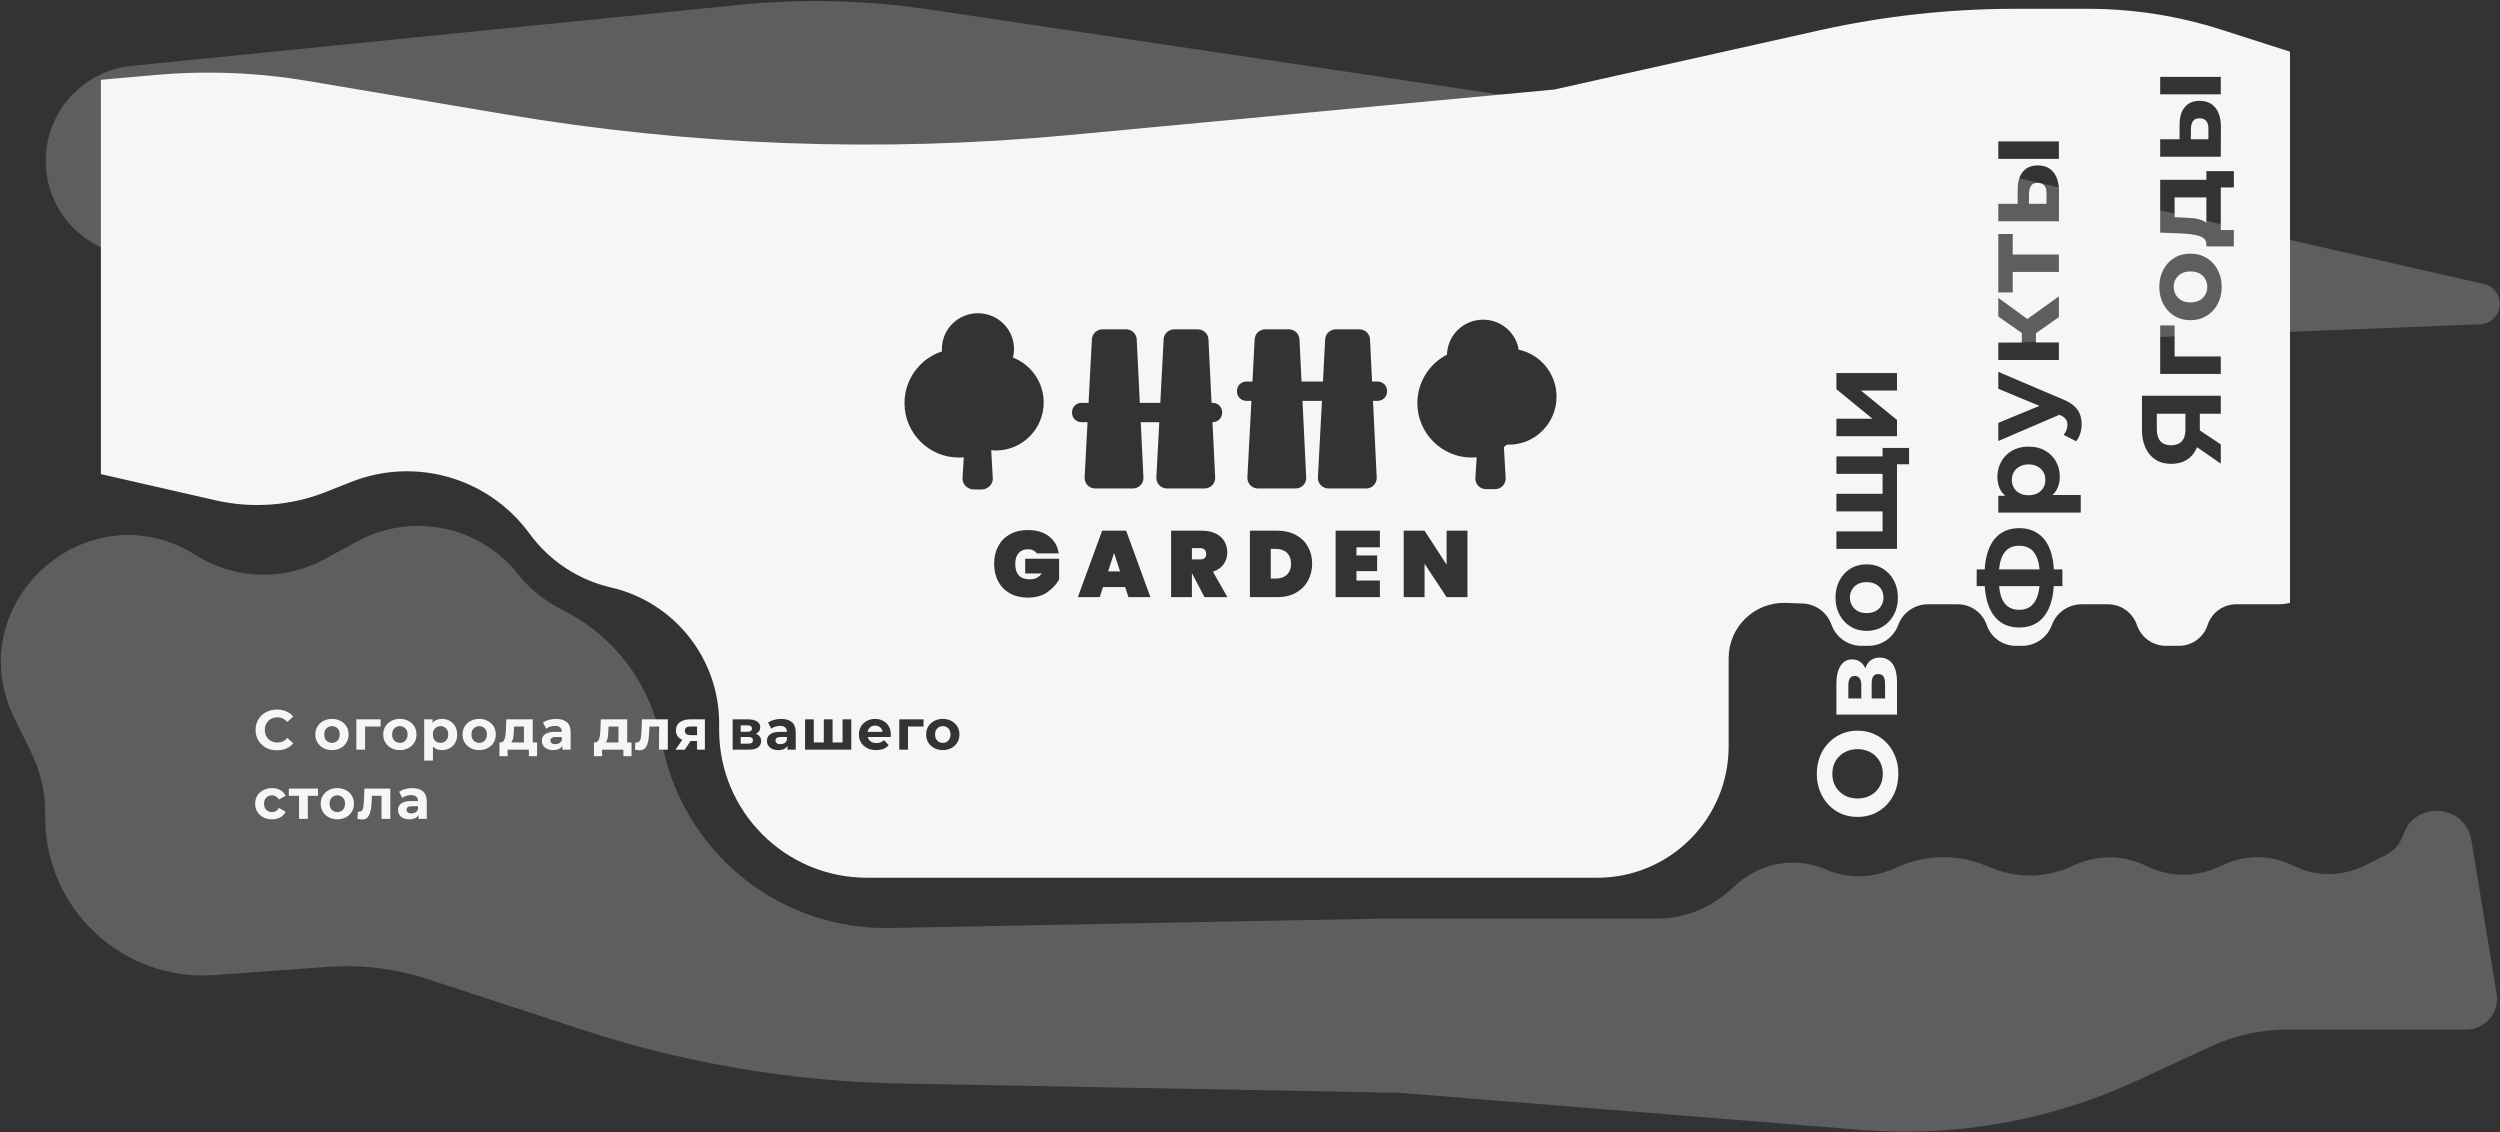 <svg width="2131" height="965" viewBox="0 0 2131 965" fill="none" xmlns="http://www.w3.org/2000/svg">
<rect x="0" y="0" width="2131" height="965" fill="#333333" stroke="none"/>
<path fill-rule="evenodd" clip-rule="evenodd" d="M86 404.141V67.997L133.222 63.853C176.232 60.078 219.547 61.803 262.121 68.985L431.182 97.506C589.715 124.252 751.063 130.184 911.132 115.153L1325 76.291L1550.26 25.981C1605.25 13.697 1661.43 7.5 1717.78 7.5H1779.61C1818.3 7.5 1856.76 13.515 1893.6 25.329L1952 44.058V513.854C1948.78 514.669 1945.43 515.098 1942 515.098H1906.11C1895.01 515.098 1885.18 522.243 1881.75 532.798C1878.32 543.352 1868.49 550.498 1857.39 550.498H1846.19C1835.02 550.498 1825.09 543.379 1821.5 532.798C1817.91 522.217 1807.98 515.098 1796.81 515.098H1774.36C1763.03 515.098 1752.9 522.165 1749 532.798C1745.1 543.43 1734.97 550.498 1723.64 550.498H1718.19C1707.02 550.498 1697.09 543.379 1693.5 532.798C1689.91 522.217 1679.98 515.098 1668.81 515.098H1643.36C1632.03 515.098 1621.9 522.165 1618 532.798C1614.1 543.43 1603.97 550.498 1592.64 550.498H1586.63C1575.17 550.498 1564.95 543.269 1561.13 532.458C1557.43 521.983 1547.7 514.835 1536.6 514.436L1522.3 513.922C1495.64 512.963 1473.5 534.319 1473.5 561V633.5V636.181C1473.5 698.037 1423.36 748.181 1361.5 748.181H1257H1129H930.5H793H738.955C669.392 748.181 613 691.789 613 622.226V616.617C613 561.236 574.766 513.188 520.8 500.75C493.482 494.453 469.267 478.707 452.431 456.29L450.189 453.306C415.238 406.771 353.478 389.367 299.372 410.805L277.964 419.288C248.026 431.15 215.195 433.66 183.801 426.487L86 404.141ZM880.76 469.16C882.04 469.747 883.027 470.6 883.72 471.72H902.44C901.587 465.587 898.813 460.733 894.12 457.16C889.48 453.587 883.453 451.8 876.04 451.8C870.227 451.8 865.16 453.027 860.84 455.48C856.52 457.88 853.187 461.267 850.84 465.64C848.547 470.013 847.4 475 847.4 480.6C847.4 486.2 848.547 491.187 850.84 495.56C853.187 499.933 856.52 503.347 860.84 505.8C865.213 508.2 870.333 509.4 876.2 509.4C882.813 509.4 888.28 507.907 892.6 504.92C896.92 501.88 900.307 498.253 902.76 494.04V476.28H873.88V488.84H888.04C885.533 492.147 882.227 493.8 878.12 493.8C873.8 493.8 870.6 492.707 868.52 490.52C866.44 488.333 865.4 485.027 865.4 480.6C865.4 476.76 866.333 473.747 868.2 471.56C870.067 469.32 872.707 468.2 876.12 468.2C877.933 468.2 879.48 468.52 880.76 469.16ZM937.396 509L940.196 500.44H959.076L961.876 509H980.596L959.956 452.36H939.476L918.756 509H937.396ZM949.636 471.32L954.756 487.08H944.516L949.636 471.32ZM1016.07 488.68L1026.71 509H1046.23L1033.91 487.32C1037.86 486.04 1040.87 483.933 1042.95 481C1045.08 478.067 1046.15 474.707 1046.15 470.92C1046.15 467.4 1045.32 464.253 1043.67 461.48C1042.07 458.653 1039.64 456.44 1036.39 454.84C1033.14 453.187 1029.22 452.36 1024.63 452.36H998.231V509H1015.99V488.68H1016.07ZM1023.03 476.84H1015.99V467.24H1023.03C1024.68 467.24 1025.94 467.667 1026.79 468.52C1027.7 469.373 1028.15 470.547 1028.15 472.04C1028.15 473.693 1027.72 474.92 1026.87 475.72C1026.02 476.467 1024.74 476.84 1023.03 476.84ZM1104.54 455.96C1100.12 453.56 1094.95 452.36 1089.03 452.36H1065.42V509H1089.03C1094.95 509 1100.12 507.773 1104.54 505.32C1109.03 502.813 1112.46 499.4 1114.86 495.08C1117.27 490.76 1118.46 485.907 1118.46 480.52C1118.46 475.08 1117.27 470.227 1114.86 465.96C1112.46 461.693 1109.03 458.36 1104.54 455.96ZM1096.95 489.88C1094.6 492.067 1091.42 493.16 1087.42 493.16H1083.18V467.88H1087.42C1091.42 467.88 1094.6 468.973 1096.95 471.16C1099.29 473.347 1100.47 476.467 1100.47 480.52C1100.47 484.573 1099.29 487.693 1096.95 489.88ZM1156.24 473.48V466.52H1176.24V452.36H1138.48V509H1176.24V494.84H1156.24V486.84H1173.84V473.48H1156.24ZM1233.09 509H1250.85V452.36H1233.09V481.32L1214.29 452.36H1196.53V509H1214.29V480.52L1233.09 509ZM820.469 407.378C820.234 411.174 822.382 414.539 825.589 416.065C826.878 416.782 828.365 417.192 829.957 417.192H836.832C838.633 417.192 840.301 416.667 841.699 415.766C844.572 414.134 846.45 410.97 846.248 407.421L844.901 383.776C846.245 383.911 847.608 383.98 848.987 383.98C871.432 383.98 889.628 365.662 889.628 343.065C889.628 325.603 878.762 310.696 863.467 304.822C864.053 302.471 864.365 300.012 864.365 297.481C864.365 280.647 850.595 267 833.609 267C816.624 267 802.854 280.647 802.854 297.481C802.854 298.163 802.877 298.841 802.921 299.512C784.385 305.597 771 323.042 771 343.614C771 369.244 791.777 390.022 817.408 390.022C818.804 390.022 820.186 389.96 821.551 389.839L820.469 407.378ZM1254.57 390.022C1255.97 390.022 1257.35 389.96 1258.72 389.839L1257.63 407.378C1257.31 412.557 1261.43 416.932 1266.62 416.932H1274.43C1279.6 416.932 1283.71 412.584 1283.41 407.421L1281.92 381.116C1282.83 380.445 1283.73 379.742 1284.59 379.008C1285.11 379.027 1285.63 379.037 1286.15 379.037C1308.6 379.037 1326.79 360.719 1326.79 338.122C1326.79 318.422 1312.96 301.973 1294.55 298.08C1292.18 283.572 1279.49 272.492 1264.18 272.492C1247.43 272.492 1233.8 285.77 1233.44 302.288C1218.43 309.977 1208.17 325.596 1208.17 343.614C1208.17 369.244 1228.94 390.022 1254.57 390.022ZM991.88 289.257C992.131 284.477 996.081 280.73 1000.87 280.73H1021.1C1025.9 280.73 1029.86 284.498 1030.09 289.293L1032.72 343.386H1033.76C1038.18 343.386 1041.76 346.968 1041.76 351.386V351.862C1041.76 356.281 1038.18 359.862 1033.76 359.862H1033.52L1035.81 406.947C1036.06 412.083 1031.96 416.383 1026.82 416.383H994.675C989.519 416.383 985.417 412.06 985.688 406.91L988.164 359.862H972.368L974.655 406.947C974.905 412.083 970.808 416.383 965.666 416.383H933.524C928.368 416.383 924.266 412.06 924.537 406.91L927.013 359.862H921.793C917.374 359.862 913.793 356.281 913.793 351.862V351.386C913.793 346.968 917.374 343.386 921.793 343.386H927.88L930.729 289.257C930.98 284.477 934.93 280.73 939.716 280.73H959.95C964.751 280.73 968.707 284.498 968.939 289.293L971.567 343.386H989.031L991.88 289.257ZM1138.57 280.73C1133.79 280.73 1129.84 284.477 1129.58 289.257L1127.69 325.216H1109.43L1107.68 289.293C1107.45 284.498 1103.49 280.73 1098.69 280.73H1078.46C1073.67 280.73 1069.72 284.477 1069.47 289.257L1067.58 325.216H1062.39C1057.97 325.216 1054.39 328.797 1054.39 333.216V333.692C1054.39 338.11 1057.97 341.692 1062.39 341.692H1066.71L1063.28 406.91C1063.01 412.06 1067.11 416.383 1072.27 416.383H1104.41C1109.55 416.383 1113.65 412.083 1113.4 406.947L1110.23 341.692H1126.83L1123.39 406.91C1123.12 412.06 1127.22 416.383 1132.38 416.383H1164.52C1169.66 416.383 1173.76 412.083 1173.51 406.947L1170.34 341.692H1174.35C1178.77 341.692 1182.35 338.11 1182.35 333.692V333.216C1182.35 328.797 1178.77 325.216 1174.35 325.216H1169.54L1167.8 289.293C1167.56 284.498 1163.61 280.73 1158.81 280.73H1138.57ZM236.064 639.576C233.472 639.576 231.056 639.16 228.816 638.328C226.608 637.464 224.688 636.248 223.056 634.68C221.424 633.112 220.144 631.272 219.216 629.16C218.32 627.048 217.872 624.728 217.872 622.2C217.872 619.672 218.32 617.352 219.216 615.24C220.144 613.128 221.424 611.288 223.056 609.72C224.72 608.152 226.656 606.952 228.864 606.12C231.072 605.256 233.488 604.824 236.112 604.824C239.024 604.824 241.648 605.336 243.984 606.36C246.352 607.352 248.336 608.824 249.936 610.776L244.944 615.384C243.792 614.072 242.512 613.096 241.104 612.456C239.696 611.784 238.16 611.448 236.496 611.448C234.928 611.448 233.488 611.704 232.176 612.216C230.864 612.728 229.728 613.464 228.768 614.424C227.808 615.384 227.056 616.52 226.512 617.832C226 619.144 225.744 620.6 225.744 622.2C225.744 623.8 226 625.256 226.512 626.568C227.056 627.88 227.808 629.016 228.768 629.976C229.728 630.936 230.864 631.672 232.176 632.184C233.488 632.696 234.928 632.952 236.496 632.952C238.16 632.952 239.696 632.632 241.104 631.992C242.512 631.32 243.792 630.312 244.944 628.968L249.936 633.576C248.336 635.528 246.352 637.016 243.984 638.04C241.648 639.064 239.008 639.576 236.064 639.576ZM282.998 639.384C280.246 639.384 277.798 638.808 275.654 637.656C273.542 636.504 271.862 634.936 270.614 632.952C269.398 630.936 268.79 628.648 268.79 626.088C268.79 623.496 269.398 621.208 270.614 619.224C271.862 617.208 273.542 615.64 275.654 614.52C277.798 613.368 280.246 612.792 282.998 612.792C285.718 612.792 288.15 613.368 290.294 614.52C292.438 615.64 294.118 617.192 295.334 619.176C296.55 621.16 297.158 623.464 297.158 626.088C297.158 628.648 296.55 630.936 295.334 632.952C294.118 634.936 292.438 636.504 290.294 637.656C288.15 638.808 285.718 639.384 282.998 639.384ZM282.998 633.24C284.246 633.24 285.366 632.952 286.358 632.376C287.35 631.8 288.134 630.984 288.71 629.928C289.286 628.84 289.574 627.56 289.574 626.088C289.574 624.584 289.286 623.304 288.71 622.248C288.134 621.192 287.35 620.376 286.358 619.8C285.366 619.224 284.246 618.936 282.998 618.936C281.75 618.936 280.63 619.224 279.638 619.8C278.646 620.376 277.846 621.192 277.238 622.248C276.662 623.304 276.374 624.584 276.374 626.088C276.374 627.56 276.662 628.84 277.238 629.928C277.846 630.984 278.646 631.8 279.638 632.376C280.63 632.952 281.75 633.24 282.998 633.24ZM303.748 639V613.176H324.436V619.32H311.188V639H303.748ZM340.862 639.384C338.11 639.384 335.662 638.808 333.518 637.656C331.406 636.504 329.726 634.936 328.478 632.952C327.262 630.936 326.654 628.648 326.654 626.088C326.654 623.496 327.262 621.208 328.478 619.224C329.726 617.208 331.406 615.64 333.518 614.52C335.662 613.368 338.11 612.792 340.862 612.792C343.582 612.792 346.014 613.368 348.158 614.52C350.302 615.64 351.982 617.192 353.198 619.176C354.414 621.16 355.022 623.464 355.022 626.088C355.022 628.648 354.414 630.936 353.198 632.952C351.982 634.936 350.302 636.504 348.158 637.656C346.014 638.808 343.582 639.384 340.862 639.384ZM340.862 633.24C342.11 633.24 343.23 632.952 344.222 632.376C345.214 631.8 345.998 630.984 346.574 629.928C347.15 628.84 347.438 627.56 347.438 626.088C347.438 624.584 347.15 623.304 346.574 622.248C345.998 621.192 345.214 620.376 344.222 619.8C343.23 619.224 342.11 618.936 340.862 618.936C339.614 618.936 338.494 619.224 337.502 619.8C336.51 620.376 335.71 621.192 335.102 622.248C334.526 623.304 334.238 624.584 334.238 626.088C334.238 627.56 334.526 628.84 335.102 629.928C335.71 630.984 336.51 631.8 337.502 632.376C338.494 632.952 339.614 633.24 340.862 633.24ZM376.828 639.384C374.652 639.384 372.749 638.904 371.116 637.944C370.351 637.494 369.663 636.934 369.052 636.266V648.312H361.564V613.176H368.716V616.158C369.362 615.379 370.114 614.737 370.973 614.232C372.604 613.272 374.556 612.792 376.828 612.792C379.26 612.792 381.436 613.352 383.357 614.472C385.309 615.56 386.845 617.096 387.965 619.08C389.116 621.064 389.693 623.4 389.693 626.088C389.693 628.808 389.116 631.16 387.965 633.144C386.845 635.128 385.309 636.664 383.357 637.752C381.436 638.84 379.26 639.384 376.828 639.384ZM375.533 633.24C376.78 633.24 377.884 632.952 378.844 632.376C379.836 631.8 380.62 630.984 381.197 629.928C381.805 628.84 382.108 627.56 382.108 626.088C382.108 624.584 381.805 623.304 381.197 622.248C380.62 621.192 379.836 620.376 378.844 619.8C377.884 619.224 376.78 618.936 375.533 618.936C374.284 618.936 373.164 619.224 372.172 619.8C371.181 620.376 370.396 621.192 369.82 622.248C369.245 623.304 368.957 624.584 368.957 626.088C368.957 627.56 369.245 628.84 369.82 629.928C370.396 630.984 371.181 631.8 372.172 632.376C373.164 632.952 374.284 633.24 375.533 633.24ZM408.477 639.384C405.725 639.384 403.277 638.808 401.133 637.656C399.021 636.504 397.341 634.936 396.093 632.952C394.877 630.936 394.269 628.648 394.269 626.088C394.269 623.496 394.877 621.208 396.093 619.224C397.341 617.208 399.021 615.64 401.133 614.52C403.277 613.368 405.725 612.792 408.477 612.792C411.197 612.792 413.629 613.368 415.773 614.52C417.917 615.64 419.597 617.192 420.813 619.176C422.029 621.16 422.637 623.464 422.637 626.088C422.637 628.648 422.029 630.936 420.813 632.952C419.597 634.936 417.917 636.504 415.773 637.656C413.629 638.808 411.197 639.384 408.477 639.384ZM408.477 633.24C409.725 633.24 410.845 632.952 411.837 632.376C412.829 631.8 413.613 630.984 414.189 629.928C414.765 628.84 415.053 627.56 415.053 626.088C415.053 624.584 414.765 623.304 414.189 622.248C413.613 621.192 412.829 620.376 411.837 619.8C410.845 619.224 409.725 618.936 408.477 618.936C407.229 618.936 406.109 619.224 405.117 619.8C404.125 620.376 403.325 621.192 402.717 622.248C402.141 623.304 401.853 624.584 401.853 626.088C401.853 627.56 402.141 628.84 402.717 629.928C403.325 630.984 404.125 631.8 405.117 632.376C406.109 632.952 407.229 633.24 408.477 633.24ZM457.796 632.856H454.1V613.176H431.588L431.252 622.104C431.188 623.544 431.076 624.92 430.916 626.232C430.756 627.512 430.516 628.664 430.196 629.688C429.876 630.68 429.428 631.464 428.852 632.04C428.276 632.584 427.524 632.856 426.596 632.856H425.732V644.568H432.692V639H450.836V644.568H457.796V632.856ZM446.612 619.32V632.856H435.765C435.866 632.75 435.962 632.638 436.052 632.52C436.564 631.816 436.948 630.968 437.204 629.976C437.492 628.952 437.684 627.816 437.78 626.568C437.876 625.32 437.956 624.008 438.02 622.632L438.164 619.32H446.612ZM479.404 639V635.791C478.84 636.739 478.072 637.505 477.1 638.088C475.66 638.952 473.804 639.384 471.532 639.384C469.516 639.384 467.788 639.048 466.348 638.376C464.908 637.672 463.804 636.728 463.036 635.544C462.268 634.36 461.884 633.032 461.884 631.56C461.884 630.024 462.252 628.68 462.988 627.528C463.756 626.376 464.956 625.48 466.588 624.84C468.22 624.168 470.348 623.832 472.972 623.832H478.924C478.924 622.232 478.428 620.984 477.436 620.088C476.476 619.192 474.988 618.744 472.972 618.744C471.596 618.744 470.236 618.968 468.892 619.416C467.58 619.832 466.46 620.408 465.532 621.144L462.844 615.912C464.252 614.92 465.948 614.152 467.932 613.608C469.916 613.064 471.932 612.792 473.98 612.792C477.916 612.792 480.972 613.72 483.148 615.576C485.324 617.432 486.412 620.328 486.412 624.264V639H479.404ZM478.924 628.2V630.84C478.476 631.992 477.756 632.872 476.764 633.48C475.772 634.056 474.652 634.344 473.404 634.344C472.092 634.344 471.052 634.072 470.284 633.528C469.548 632.952 469.18 632.184 469.18 631.224C469.18 630.36 469.5 629.64 470.14 629.064C470.812 628.488 472.028 628.2 473.788 628.2H478.924ZM538.335 632.856H534.639V613.176H512.127L511.791 622.104C511.727 623.544 511.615 624.92 511.455 626.232C511.295 627.512 511.055 628.664 510.735 629.688C510.415 630.68 509.967 631.464 509.391 632.04C508.815 632.584 508.063 632.856 507.135 632.856H506.271V644.568H513.231V639H531.375V644.568H538.335V632.856ZM527.151 619.32V632.856H516.303C516.405 632.75 516.5 632.638 516.591 632.52C517.103 631.816 517.487 630.968 517.743 629.976C518.031 628.952 518.223 627.816 518.319 626.568C518.415 625.32 518.495 624.008 518.559 622.632L518.703 619.32H527.151ZM541.223 638.952L541.607 632.808L542.183 632.904H542.711C543.607 632.904 544.311 632.648 544.823 632.136C545.335 631.624 545.719 630.936 545.975 630.072C546.231 629.176 546.407 628.168 546.503 627.048C546.631 625.928 546.727 624.76 546.791 623.544L547.175 613.176H569.255V639H561.767V619.32H553.603L553.367 623.88C553.271 626.184 553.079 628.296 552.791 630.216C552.535 632.136 552.103 633.8 551.495 635.208C550.887 636.584 550.071 637.656 549.047 638.424C548.023 639.16 546.711 639.528 545.111 639.528C544.535 639.528 543.927 639.48 543.287 639.384C542.647 639.288 541.959 639.144 541.223 638.952ZM594.168 639V631.608H588.656L583.752 639H575.784L581.667 630.566C580.804 630.227 580.027 629.807 579.336 629.304C577.224 627.768 576.168 625.56 576.168 622.68C576.168 619.608 577.272 617.256 579.48 615.624C581.72 613.992 584.728 613.176 588.504 613.176H600.84V639H594.168ZM594.168 619.272V626.616H588.552C585.384 626.616 583.8 625.384 583.8 622.92C583.8 621.64 584.216 620.712 585.048 620.136C585.912 619.56 587.112 619.272 588.648 619.272H594.168ZM624.51 639V613.176H637.71C640.942 613.176 643.47 613.768 645.294 614.952C647.118 616.104 648.03 617.736 648.03 619.848C648.03 621.96 647.166 623.624 645.438 624.84C645.072 625.095 644.68 625.323 644.262 625.524C645.114 625.799 645.842 626.163 646.446 626.616C648.014 627.768 648.798 629.448 648.798 631.656C648.798 633.928 647.934 635.72 646.206 637.032C644.478 638.344 641.838 639 638.286 639H624.51ZM631.374 633.912H637.662C639.038 633.912 640.062 633.688 640.734 633.24C641.438 632.76 641.79 632.04 641.79 631.08C641.79 630.088 641.47 629.368 640.83 628.92C640.19 628.44 639.182 628.2 637.806 628.2H631.374V633.912ZM631.374 623.784H637.038C638.35 623.784 639.326 623.544 639.966 623.064C640.638 622.584 640.974 621.896 640.974 621C640.974 620.072 640.638 619.384 639.966 618.936C639.326 618.488 638.35 618.264 637.038 618.264H631.374V623.784ZM671.265 639V635.791C670.702 636.739 669.934 637.505 668.961 638.088C667.521 638.952 665.665 639.384 663.393 639.384C661.377 639.384 659.649 639.048 658.209 638.376C656.769 637.672 655.665 636.728 654.897 635.544C654.129 634.36 653.745 633.032 653.745 631.56C653.745 630.024 654.113 628.68 654.849 627.528C655.617 626.376 656.817 625.48 658.449 624.84C660.081 624.168 662.209 623.832 664.833 623.832H670.785C670.785 622.232 670.289 620.984 669.297 620.088C668.337 619.192 666.849 618.744 664.833 618.744C663.457 618.744 662.097 618.968 660.753 619.416C659.441 619.832 658.321 620.408 657.393 621.144L654.705 615.912C656.113 614.92 657.809 614.152 659.793 613.608C661.777 613.064 663.793 612.792 665.841 612.792C669.777 612.792 672.833 613.72 675.009 615.576C677.185 617.432 678.273 620.328 678.273 624.264V639H671.265ZM670.785 628.2V630.84C670.337 631.992 669.617 632.872 668.625 633.48C667.633 634.056 666.513 634.344 665.265 634.344C663.953 634.344 662.913 634.072 662.145 633.528C661.409 632.952 661.041 632.184 661.041 631.224C661.041 630.36 661.361 629.64 662.001 629.064C662.673 628.488 663.889 628.2 665.649 628.2H670.785ZM702.202 613.176V632.856H693.658V613.176H686.218V639H725.626V613.176H718.186V632.856H709.69V613.176H702.202ZM746.876 639.384C743.932 639.384 741.34 638.808 739.1 637.656C736.892 636.504 735.18 634.936 733.964 632.952C732.748 630.936 732.14 628.648 732.14 626.088C732.14 623.496 732.732 621.208 733.916 619.224C735.132 617.208 736.78 615.64 738.86 614.52C740.94 613.368 743.292 612.792 745.916 612.792C748.444 612.792 750.716 613.336 752.732 614.424C754.78 615.48 756.396 617.016 757.58 619.032C758.764 621.016 759.356 623.4 759.356 626.184C759.356 626.472 759.34 626.808 759.308 627.192C759.276 627.544 759.244 627.88 759.212 628.2H739.673C739.824 628.887 740.065 629.527 740.396 630.12C741.036 631.176 741.916 631.992 743.036 632.568C744.188 633.112 745.532 633.384 747.068 633.384C748.444 633.384 749.644 633.176 750.668 632.76C751.724 632.344 752.684 631.72 753.548 630.888L757.532 635.208C756.348 636.552 754.86 637.592 753.068 638.328C751.276 639.032 749.212 639.384 746.876 639.384ZM740.3 621.672C739.949 622.312 739.711 623.032 739.587 623.832H752.304C752.182 623.018 751.941 622.282 751.58 621.624C751.036 620.632 750.284 619.864 749.324 619.32C748.364 618.744 747.244 618.456 745.964 618.456C744.684 618.456 743.548 618.744 742.556 619.32C741.596 619.864 740.844 620.648 740.3 621.672ZM766.536 639V613.176H787.224V619.32H773.976V639H766.536ZM803.65 639.384C800.898 639.384 798.45 638.808 796.306 637.656C794.194 636.504 792.514 634.936 791.266 632.952C790.05 630.936 789.442 628.648 789.442 626.088C789.442 623.496 790.05 621.208 791.266 619.224C792.514 617.208 794.194 615.64 796.306 614.52C798.45 613.368 800.898 612.792 803.65 612.792C806.37 612.792 808.802 613.368 810.946 614.52C813.09 615.64 814.77 617.192 815.986 619.176C817.202 621.16 817.81 623.464 817.81 626.088C817.81 628.648 817.202 630.936 815.986 632.952C814.77 634.936 813.09 636.504 810.946 637.656C808.802 638.808 806.37 639.384 803.65 639.384ZM803.65 633.24C804.898 633.24 806.018 632.952 807.01 632.376C808.002 631.8 808.786 630.984 809.362 629.928C809.938 628.84 810.226 627.56 810.226 626.088C810.226 624.584 809.938 623.304 809.362 622.248C808.786 621.192 808.002 620.376 807.01 619.8C806.018 619.224 804.898 618.936 803.65 618.936C802.402 618.936 801.282 619.224 800.29 619.8C799.298 620.376 798.498 621.192 797.89 622.248C797.314 623.304 797.026 624.584 797.026 626.088C797.026 627.56 797.314 628.84 797.89 629.928C798.498 630.984 799.298 631.8 800.29 632.376C801.282 632.952 802.402 633.24 803.65 633.24ZM231.888 698.384C229.104 698.384 226.624 697.824 224.448 696.704C222.272 695.552 220.56 693.968 219.312 691.952C218.096 689.936 217.488 687.648 217.488 685.088C217.488 682.496 218.096 680.208 219.312 678.224C220.56 676.208 222.272 674.64 224.448 673.52C226.624 672.368 229.104 671.792 231.888 671.792C234.608 671.792 236.976 672.368 238.992 673.52C241.008 674.64 242.496 676.256 243.456 678.368L237.648 681.488C236.976 680.272 236.128 679.376 235.104 678.8C234.112 678.224 233.024 677.936 231.84 677.936C230.56 677.936 229.408 678.224 228.384 678.8C227.36 679.376 226.544 680.192 225.936 681.248C225.36 682.304 225.072 683.584 225.072 685.088C225.072 686.592 225.36 687.872 225.936 688.928C226.544 689.984 227.36 690.8 228.384 691.376C229.408 691.952 230.56 692.24 231.84 692.24C233.024 692.24 234.112 691.968 235.104 691.424C236.128 690.848 236.976 689.936 237.648 688.688L243.456 691.856C242.496 693.936 241.008 695.552 238.992 696.704C236.976 697.824 234.608 698.384 231.888 698.384ZM254.919 698V678.32H246.183V672.176H271.095V678.32H262.359V698H254.919ZM287.545 698.384C284.793 698.384 282.345 697.808 280.201 696.656C278.089 695.504 276.409 693.936 275.161 691.952C273.945 689.936 273.337 687.648 273.337 685.088C273.337 682.496 273.945 680.208 275.161 678.224C276.409 676.208 278.089 674.64 280.201 673.52C282.345 672.368 284.793 671.792 287.545 671.792C290.265 671.792 292.697 672.368 294.841 673.52C296.985 674.64 298.665 676.192 299.881 678.176C301.097 680.16 301.705 682.464 301.705 685.088C301.705 687.648 301.097 689.936 299.881 691.952C298.665 693.936 296.985 695.504 294.841 696.656C292.697 697.808 290.265 698.384 287.545 698.384ZM287.545 692.24C288.793 692.24 289.913 691.952 290.905 691.376C291.897 690.8 292.681 689.984 293.257 688.928C293.833 687.84 294.121 686.56 294.121 685.088C294.121 683.584 293.833 682.304 293.257 681.248C292.681 680.192 291.897 679.376 290.905 678.8C289.913 678.224 288.793 677.936 287.545 677.936C286.297 677.936 285.177 678.224 284.185 678.8C283.193 679.376 282.393 680.192 281.785 681.248C281.209 682.304 280.921 683.584 280.921 685.088C280.921 686.56 281.209 687.84 281.785 688.928C282.393 689.984 283.193 690.8 284.185 691.376C285.177 691.952 286.297 692.24 287.545 692.24ZM304.656 697.952L305.04 691.808L305.616 691.904H306.144C307.04 691.904 307.744 691.648 308.256 691.136C308.768 690.624 309.152 689.936 309.408 689.072C309.664 688.176 309.84 687.168 309.936 686.048C310.064 684.928 310.16 683.76 310.224 682.544L310.608 672.176H332.688V698H325.2V678.32H317.036L316.8 682.88C316.704 685.184 316.512 687.296 316.224 689.216C315.968 691.136 315.536 692.8 314.928 694.208C314.32 695.584 313.504 696.656 312.48 697.424C311.456 698.16 310.144 698.528 308.544 698.528C307.968 698.528 307.36 698.48 306.72 698.384C306.08 698.288 305.392 698.144 304.656 697.952ZM356.785 698V694.791C356.221 695.739 355.453 696.505 354.481 697.088C353.041 697.952 351.185 698.384 348.913 698.384C346.897 698.384 345.169 698.048 343.729 697.376C342.289 696.672 341.185 695.728 340.417 694.544C339.649 693.36 339.265 692.032 339.265 690.56C339.265 689.024 339.633 687.68 340.369 686.528C341.137 685.376 342.337 684.48 343.969 683.84C345.601 683.168 347.729 682.832 350.353 682.832H356.305C356.305 681.232 355.809 679.984 354.817 679.088C353.857 678.192 352.369 677.744 350.353 677.744C348.977 677.744 347.617 677.968 346.273 678.416C344.961 678.832 343.841 679.408 342.913 680.144L340.225 674.912C341.633 673.92 343.329 673.152 345.313 672.608C347.297 672.064 349.313 671.792 351.361 671.792C355.297 671.792 358.353 672.72 360.529 674.576C362.705 676.432 363.793 679.328 363.793 683.264V698H356.785ZM356.305 687.2V689.84C355.857 690.992 355.137 691.872 354.145 692.48C353.153 693.056 352.033 693.344 350.785 693.344C349.473 693.344 348.433 693.072 347.665 692.528C346.929 691.952 346.561 691.184 346.561 690.224C346.561 689.36 346.881 688.64 347.521 688.064C348.193 687.488 349.409 687.2 351.169 687.2H356.305ZM1615.56 674.272C1617.29 669.728 1618.15 664.8 1618.15 659.488C1618.15 654.24 1617.29 649.408 1615.56 644.992C1613.83 640.512 1611.43 636.64 1608.36 633.376C1605.22 630.048 1601.54 627.456 1597.32 625.6C1593.03 623.744 1588.39 622.816 1583.4 622.816C1578.34 622.816 1573.74 623.744 1569.58 625.6C1565.35 627.456 1561.67 630.048 1558.54 633.376C1555.4 636.64 1552.97 640.512 1551.24 644.992C1549.51 649.408 1548.65 654.272 1548.65 659.584C1548.65 664.832 1549.51 669.696 1551.24 674.176C1552.97 678.656 1555.4 682.56 1558.54 685.888C1561.67 689.216 1565.35 691.808 1569.58 693.664C1573.8 695.456 1578.41 696.352 1583.4 696.352C1588.39 696.352 1593 695.456 1597.22 693.664C1601.45 691.808 1605.13 689.248 1608.26 685.984C1611.4 682.656 1613.83 678.752 1615.56 674.272ZM1603.37 651.328C1604.39 653.824 1604.9 656.576 1604.9 659.584C1604.9 662.592 1604.39 665.376 1603.37 667.936C1602.34 670.496 1600.87 672.736 1598.95 674.656C1597.03 676.512 1594.76 677.984 1592.14 679.072C1589.45 680.096 1586.54 680.608 1583.4 680.608C1580.2 680.608 1577.29 680.096 1574.66 679.072C1572.04 677.984 1569.77 676.48 1567.85 674.56C1565.93 672.64 1564.46 670.432 1563.43 667.936C1562.41 665.376 1561.9 662.592 1561.9 659.584C1561.9 656.576 1562.41 653.792 1563.43 651.232C1564.46 648.672 1565.93 646.464 1567.85 644.608C1569.77 642.688 1572.04 641.216 1574.66 640.192C1577.29 639.104 1580.2 638.56 1583.4 638.56C1586.6 638.56 1589.51 639.104 1592.14 640.192C1594.76 641.216 1597.03 642.688 1598.95 644.608C1600.87 646.528 1602.34 648.768 1603.37 651.328ZM1565.35 582.707V609.107H1617V581.555C1617 574.451 1615.69 569.171 1613.06 565.715C1610.44 562.259 1606.86 560.531 1602.31 560.531C1597.9 560.531 1594.54 562.099 1592.23 565.235C1591.33 566.444 1590.6 567.9 1590.05 569.604C1589.65 568.768 1589.19 567.984 1588.68 567.251C1586.25 563.795 1582.92 562.067 1578.7 562.067C1574.47 562.067 1571.21 563.891 1568.9 567.539C1566.54 571.188 1565.35 576.243 1565.35 582.707ZM1606.82 582.803V595.379H1595.4V582.516C1595.4 579.763 1595.88 577.747 1596.84 576.467C1597.74 575.188 1599.18 574.547 1601.16 574.547C1603.08 574.547 1604.52 575.251 1605.48 576.659C1606.38 578.003 1606.82 580.051 1606.82 582.803ZM1586.57 584.051V595.379H1575.53V584.051C1575.53 581.427 1575.98 579.475 1576.87 578.195C1577.77 576.852 1579.14 576.18 1581 576.18C1582.79 576.18 1584.17 576.852 1585.13 578.195C1586.09 579.475 1586.57 581.427 1586.57 584.051ZM1614.31 524.045C1616.62 519.757 1617.77 514.861 1617.77 509.357C1617.77 503.917 1616.62 499.053 1614.31 494.765C1612.01 490.477 1608.87 487.117 1604.9 484.685C1600.87 482.253 1596.3 481.037 1591.18 481.037C1585.93 481.037 1581.32 482.253 1577.35 484.685C1573.38 487.117 1570.28 490.477 1568.04 494.765C1565.74 499.053 1564.58 503.917 1564.58 509.357C1564.58 514.861 1565.74 519.757 1568.04 524.045C1570.28 528.269 1573.42 531.629 1577.45 534.125C1581.42 536.557 1585.99 537.773 1591.18 537.773C1596.3 537.773 1600.87 536.557 1604.9 534.125C1608.87 531.629 1612.01 528.269 1614.31 524.045ZM1603.75 502.637C1604.9 504.621 1605.48 506.861 1605.48 509.357C1605.48 511.853 1604.9 514.093 1603.75 516.077C1602.6 518.061 1600.97 519.661 1598.86 520.877C1596.68 522.029 1594.12 522.605 1591.18 522.605C1588.17 522.605 1585.61 522.029 1583.5 520.877C1581.38 519.661 1579.75 518.061 1578.6 516.077C1577.45 514.093 1576.87 511.853 1576.87 509.357C1576.87 506.861 1577.45 504.621 1578.6 502.637C1579.75 500.653 1581.38 499.085 1583.5 497.933C1585.61 496.781 1588.17 496.205 1591.18 496.205C1594.12 496.205 1596.68 496.781 1598.86 497.933C1600.97 499.085 1602.6 500.653 1603.75 502.637ZM1604.71 435.888H1565.35V420.912H1604.71V404.304V403.92H1565.35V389.04H1604.71V381.84H1627.27V395.76H1617V404.304V467.856H1565.35V452.976H1604.71V435.888ZM1565.35 371.789H1617V357.965L1586.28 332.909H1617V318.029H1565.35V331.757L1596.07 356.909H1565.35V371.789ZM1750.67 485.342H1757.98V499.646H1750.62C1750.23 506.06 1749.13 511.66 1747.32 516.446C1745.02 522.462 1741.69 527.038 1737.34 530.174C1732.92 533.31 1727.54 534.878 1721.21 534.878C1714.87 534.878 1709.53 533.31 1705.18 530.174C1700.76 527.038 1697.4 522.462 1695.1 516.446C1693.28 511.66 1692.18 506.06 1691.8 499.646H1684.92V485.342H1691.78C1692.14 478.848 1693.25 473.216 1695.1 468.446C1697.4 462.43 1700.76 457.886 1705.18 454.814C1709.59 451.742 1714.94 450.206 1721.21 450.206C1727.42 450.206 1732.76 451.742 1737.24 454.814C1741.66 457.822 1745.02 462.27 1747.32 468.158C1749.23 472.985 1750.35 478.713 1750.67 485.342ZM1704.03 499.646C1704.32 502.776 1704.83 505.528 1705.56 507.902C1706.78 511.87 1708.7 514.846 1711.32 516.83C1713.88 518.814 1717.18 519.806 1721.21 519.806C1725.24 519.806 1728.57 518.75 1731.19 516.638C1733.75 514.526 1735.67 511.486 1736.95 507.518C1737.66 505.184 1738.16 502.56 1738.45 499.646H1704.03ZM1703.99 485.342H1738.52C1738.22 482.082 1737.67 479.234 1736.86 476.798C1735.51 472.894 1733.56 469.982 1731 468.062C1728.38 466.142 1725.08 465.182 1721.11 465.182C1717.14 465.182 1713.88 466.174 1711.32 468.158C1708.76 470.142 1706.87 473.054 1705.66 476.894C1704.84 479.306 1704.28 482.122 1703.99 485.342ZM1752.89 417.836C1754.81 414.572 1755.77 410.764 1755.77 406.412C1755.77 401.548 1754.68 397.196 1752.5 393.356C1750.33 389.452 1747.26 386.38 1743.29 384.14C1739.32 381.836 1734.62 380.684 1729.18 380.684C1723.8 380.684 1719.13 381.836 1715.16 384.14C1711.19 386.38 1708.12 389.452 1705.94 393.356C1703.7 397.196 1702.58 401.548 1702.58 406.412C1702.58 410.956 1703.54 414.86 1705.46 418.124C1706.47 419.84 1707.76 421.344 1709.32 422.636H1703.35V436.94H1773.62V421.964H1749.53C1750.87 420.743 1751.99 419.367 1752.89 417.836ZM1741.75 402.38C1742.9 404.3 1743.48 406.508 1743.48 409.004C1743.48 411.5 1742.9 413.74 1741.75 415.724C1740.6 417.708 1738.97 419.276 1736.86 420.428C1734.68 421.58 1732.12 422.156 1729.18 422.156C1726.17 422.156 1723.61 421.58 1721.5 420.428C1719.38 419.276 1717.75 417.708 1716.6 415.724C1715.45 413.74 1714.87 411.5 1714.87 409.004C1714.87 406.508 1715.45 404.3 1716.6 402.38C1717.75 400.396 1719.38 398.828 1721.5 397.676C1723.61 396.46 1726.17 395.852 1729.18 395.852C1732.12 395.852 1734.68 396.46 1736.86 397.676C1738.97 398.828 1740.6 400.396 1741.75 402.38ZM1773.14 369.674C1773.98 367.05 1774.39 364.394 1774.39 361.706C1774.39 358.57 1773.91 355.722 1772.95 353.162C1771.99 350.538 1770.33 348.17 1767.96 346.058C1765.59 343.882 1762.33 341.962 1758.17 340.298L1703.35 316.97V331.37L1738.43 345.96L1703.35 360.458V375.914L1755.43 353.554L1755.86 353.738C1758.17 354.762 1759.8 355.914 1760.76 357.194C1761.78 358.41 1762.3 360.074 1762.3 362.186C1762.3 363.658 1762.01 365.162 1761.43 366.698C1760.86 368.17 1760.06 369.482 1759.03 370.634L1769.69 376.106C1771.16 374.442 1772.31 372.298 1773.14 369.674ZM1735.42 284.113L1755 270.289V252.625L1728.13 271.92L1703.35 253.873V269.809L1723.42 283.802V291.889H1703.35V306.865H1755V291.889H1735.42V284.113ZM1715.64 231.82H1755V216.94H1715.64V199.468H1703.35V249.292H1715.64V231.82ZM1703.35 135.421H1755V120.541L1703.35 120.541V135.421ZM1724.47 146.173C1721.46 149.565 1719.93 154.653 1719.86 161.437V173.725H1703.35V188.605H1755L1755.1 163.453C1755.1 156.285 1753.53 150.749 1750.39 146.845C1747.19 142.941 1742.74 140.989 1737.05 140.989C1731.61 140.989 1727.42 142.717 1724.47 146.173ZM1742.62 158.173C1743.9 159.709 1744.5 161.917 1744.44 164.797V173.725H1729.46L1729.56 164.797C1729.62 161.917 1730.23 159.709 1731.38 158.173C1732.47 156.637 1734.3 155.869 1736.86 155.869C1739.42 155.869 1741.34 156.637 1742.62 158.173ZM1875.14 352.669H1893V337.309H1825.8V366.301C1825.8 372.189 1826.79 377.309 1828.78 381.661C1830.76 386.013 1833.64 389.405 1837.42 391.837C1841.13 394.205 1845.61 395.389 1850.86 395.389C1855.91 395.389 1860.26 394.269 1863.91 392.029C1867.56 389.789 1870.34 386.557 1872.26 382.333C1872.44 381.951 1872.6 381.562 1872.76 381.167L1893 395.197V378.781L1875.14 366.901V352.669ZM1862.86 352.669H1838.47V365.917C1838.47 370.333 1839.5 373.725 1841.54 376.093C1843.59 378.397 1846.63 379.549 1850.66 379.549C1854.57 379.549 1857.58 378.429 1859.69 376.189C1861.8 373.949 1862.86 370.653 1862.86 366.301V352.669ZM1841.35 318.745H1893V303.865H1853.64V277.369H1841.35V318.745ZM1890.31 259.205C1892.62 254.917 1893.77 250.021 1893.77 244.517C1893.77 239.077 1892.62 234.213 1890.31 229.925C1888.01 225.637 1884.87 222.277 1880.9 219.845C1876.87 217.413 1872.3 216.197 1867.18 216.197C1861.93 216.197 1857.32 217.413 1853.35 219.845C1849.38 222.277 1846.28 225.637 1844.04 229.925C1841.74 234.213 1840.58 239.077 1840.58 244.517C1840.58 250.021 1841.74 254.917 1844.04 259.205C1846.28 263.429 1849.42 266.789 1853.45 269.285C1857.42 271.717 1861.99 272.933 1867.18 272.933C1872.3 272.933 1876.87 271.717 1880.9 269.285C1884.87 266.789 1888.01 263.429 1890.31 259.205ZM1879.75 237.797C1880.9 239.781 1881.48 242.021 1881.48 244.517C1881.48 247.013 1880.9 249.253 1879.75 251.237C1878.6 253.221 1876.97 254.821 1874.86 256.037C1872.68 257.189 1870.12 257.765 1867.18 257.765C1864.17 257.765 1861.61 257.189 1859.5 256.037C1857.38 254.821 1855.75 253.221 1854.6 251.237C1853.45 249.253 1852.87 247.013 1852.87 244.517C1852.87 242.021 1853.45 239.781 1854.6 237.797C1855.75 235.813 1857.38 234.245 1859.5 233.093C1861.61 231.941 1864.17 231.365 1867.18 231.365C1870.12 231.365 1872.68 231.941 1874.86 233.093C1876.97 234.245 1878.6 235.813 1879.75 237.797ZM1880.71 153.27V145.878H1904.14V159.798H1893V196.086H1904.14V210.006H1880.71V208.278C1880.71 206.422 1880.17 204.918 1879.08 203.766C1877.93 202.614 1876.36 201.718 1874.38 201.078C1872.33 200.438 1870.02 199.958 1867.46 199.638C1864.84 199.318 1862.09 199.094 1859.21 198.966L1841.35 198.294V153.27H1880.71ZM1880.71 168.246H1853.64V185.142L1860.26 185.43C1863.02 185.558 1865.64 185.718 1868.14 185.91C1870.63 186.102 1872.9 186.486 1874.95 187.062C1876.94 187.574 1878.63 188.342 1880.04 189.366C1880.28 189.547 1880.5 189.738 1880.71 189.941V168.246ZM1841.35 80.39L1893 80.39V65.51L1841.35 65.51V80.39ZM1862.47 91.142C1859.46 94.534 1857.93 99.622 1857.86 106.406V118.694L1841.35 118.694V133.574L1893 133.574L1893.1 108.422C1893.1 101.254 1891.53 95.718 1888.39 91.814C1885.19 87.91 1880.74 85.958 1875.05 85.958C1869.61 85.958 1865.42 87.686 1862.47 91.142ZM1880.62 103.142C1881.9 104.678 1882.5 106.886 1882.44 109.766V118.694H1867.46L1867.56 109.766C1867.62 106.886 1868.23 104.678 1869.38 103.142C1870.47 101.606 1872.3 100.838 1874.86 100.838C1877.42 100.838 1879.34 101.606 1880.62 103.142Z" fill="#F6F6F6"/>
<path d="M39 137.043C39 95.3 70.62 60.344 112.153 56.171L629.568 4.182C683.646 -1.252 738.191 0.055 791.947 8.071L1652.45 136.39L2117.27 242.1C2124.09 243.651 2129.31 249.137 2130.53 256.024V256.024C2132.37 266.397 2124.63 276.004 2114.1 276.42L1619.29 295.955C1584.88 297.314 1550.42 294.714 1516.6 288.206L1177.29 222.918C1027.73 194.14 876.062 177.621 723.808 173.526L393.259 164.636C372.776 164.085 352.307 166.172 332.357 170.845L138.816 216.18C87.817 228.126 39 189.422 39 137.043V137.043Z" fill="#F6F6F6" fill-opacity="0.22"/>
<path d="M38.523 692.817C38.523 674.861 34.393 657.145 26.451 641.04L12.398 612.539C-35.848 514.696 74.731 415.098 167.013 473.279V473.279C200.053 494.109 241.759 495.498 276.112 476.912L304.918 461.327C351.227 436.272 408.843 448.1 441.537 489.373V489.373C450.748 501.001 462.246 510.615 475.321 517.622L483.93 522.236C523.383 543.379 551.816 580.493 561.961 624.089L565.903 641.029C586.659 730.224 666.968 792.752 758.53 791.006L1178.5 783H1326.5H1412.55C1434.45 783 1455.62 775.132 1472.21 760.83L1481.8 752.559C1502.42 734.783 1531.37 730.334 1556.37 741.1V741.1C1574.03 748.707 1594.02 748.836 1611.78 741.457L1620.58 737.799C1642.69 728.617 1667.46 728.244 1689.83 736.758L1700.34 740.759C1720.95 748.605 1743.82 748.052 1764.03 739.22L1769.68 736.75C1788.9 728.35 1810.85 728.88 1829.64 738.197V738.197C1848.56 747.575 1870.66 748.047 1889.96 739.487L1896.67 736.51C1915.24 728.272 1936.52 728.762 1954.7 737.848V737.848C1973.78 747.391 1996.24 747.429 2015.35 737.95L2033.33 729.039C2040.48 725.493 2045.93 719.248 2048.47 711.681V711.681C2058.45 681.973 2101.54 685.453 2106.63 716.377L2128.05 846.66V846.66C2130.9 862.817 2118.48 877.634 2102.07 877.634H1949.49C1927.1 877.634 1904.97 882.507 1884.65 891.915L1821.54 921.131C1748.09 955.134 1667.11 969.597 1586.43 963.121L1192.5 931.5L767.527 923.588C675.358 921.872 583.96 906.421 496.349 877.743L364.936 834.727C337.244 825.662 308.051 822.08 278.99 824.181L182.808 831.132C104.862 836.766 38.523 775.049 38.523 696.899V692.817Z" fill="#F6F6F6" fill-opacity="0.22"/>
</svg>
